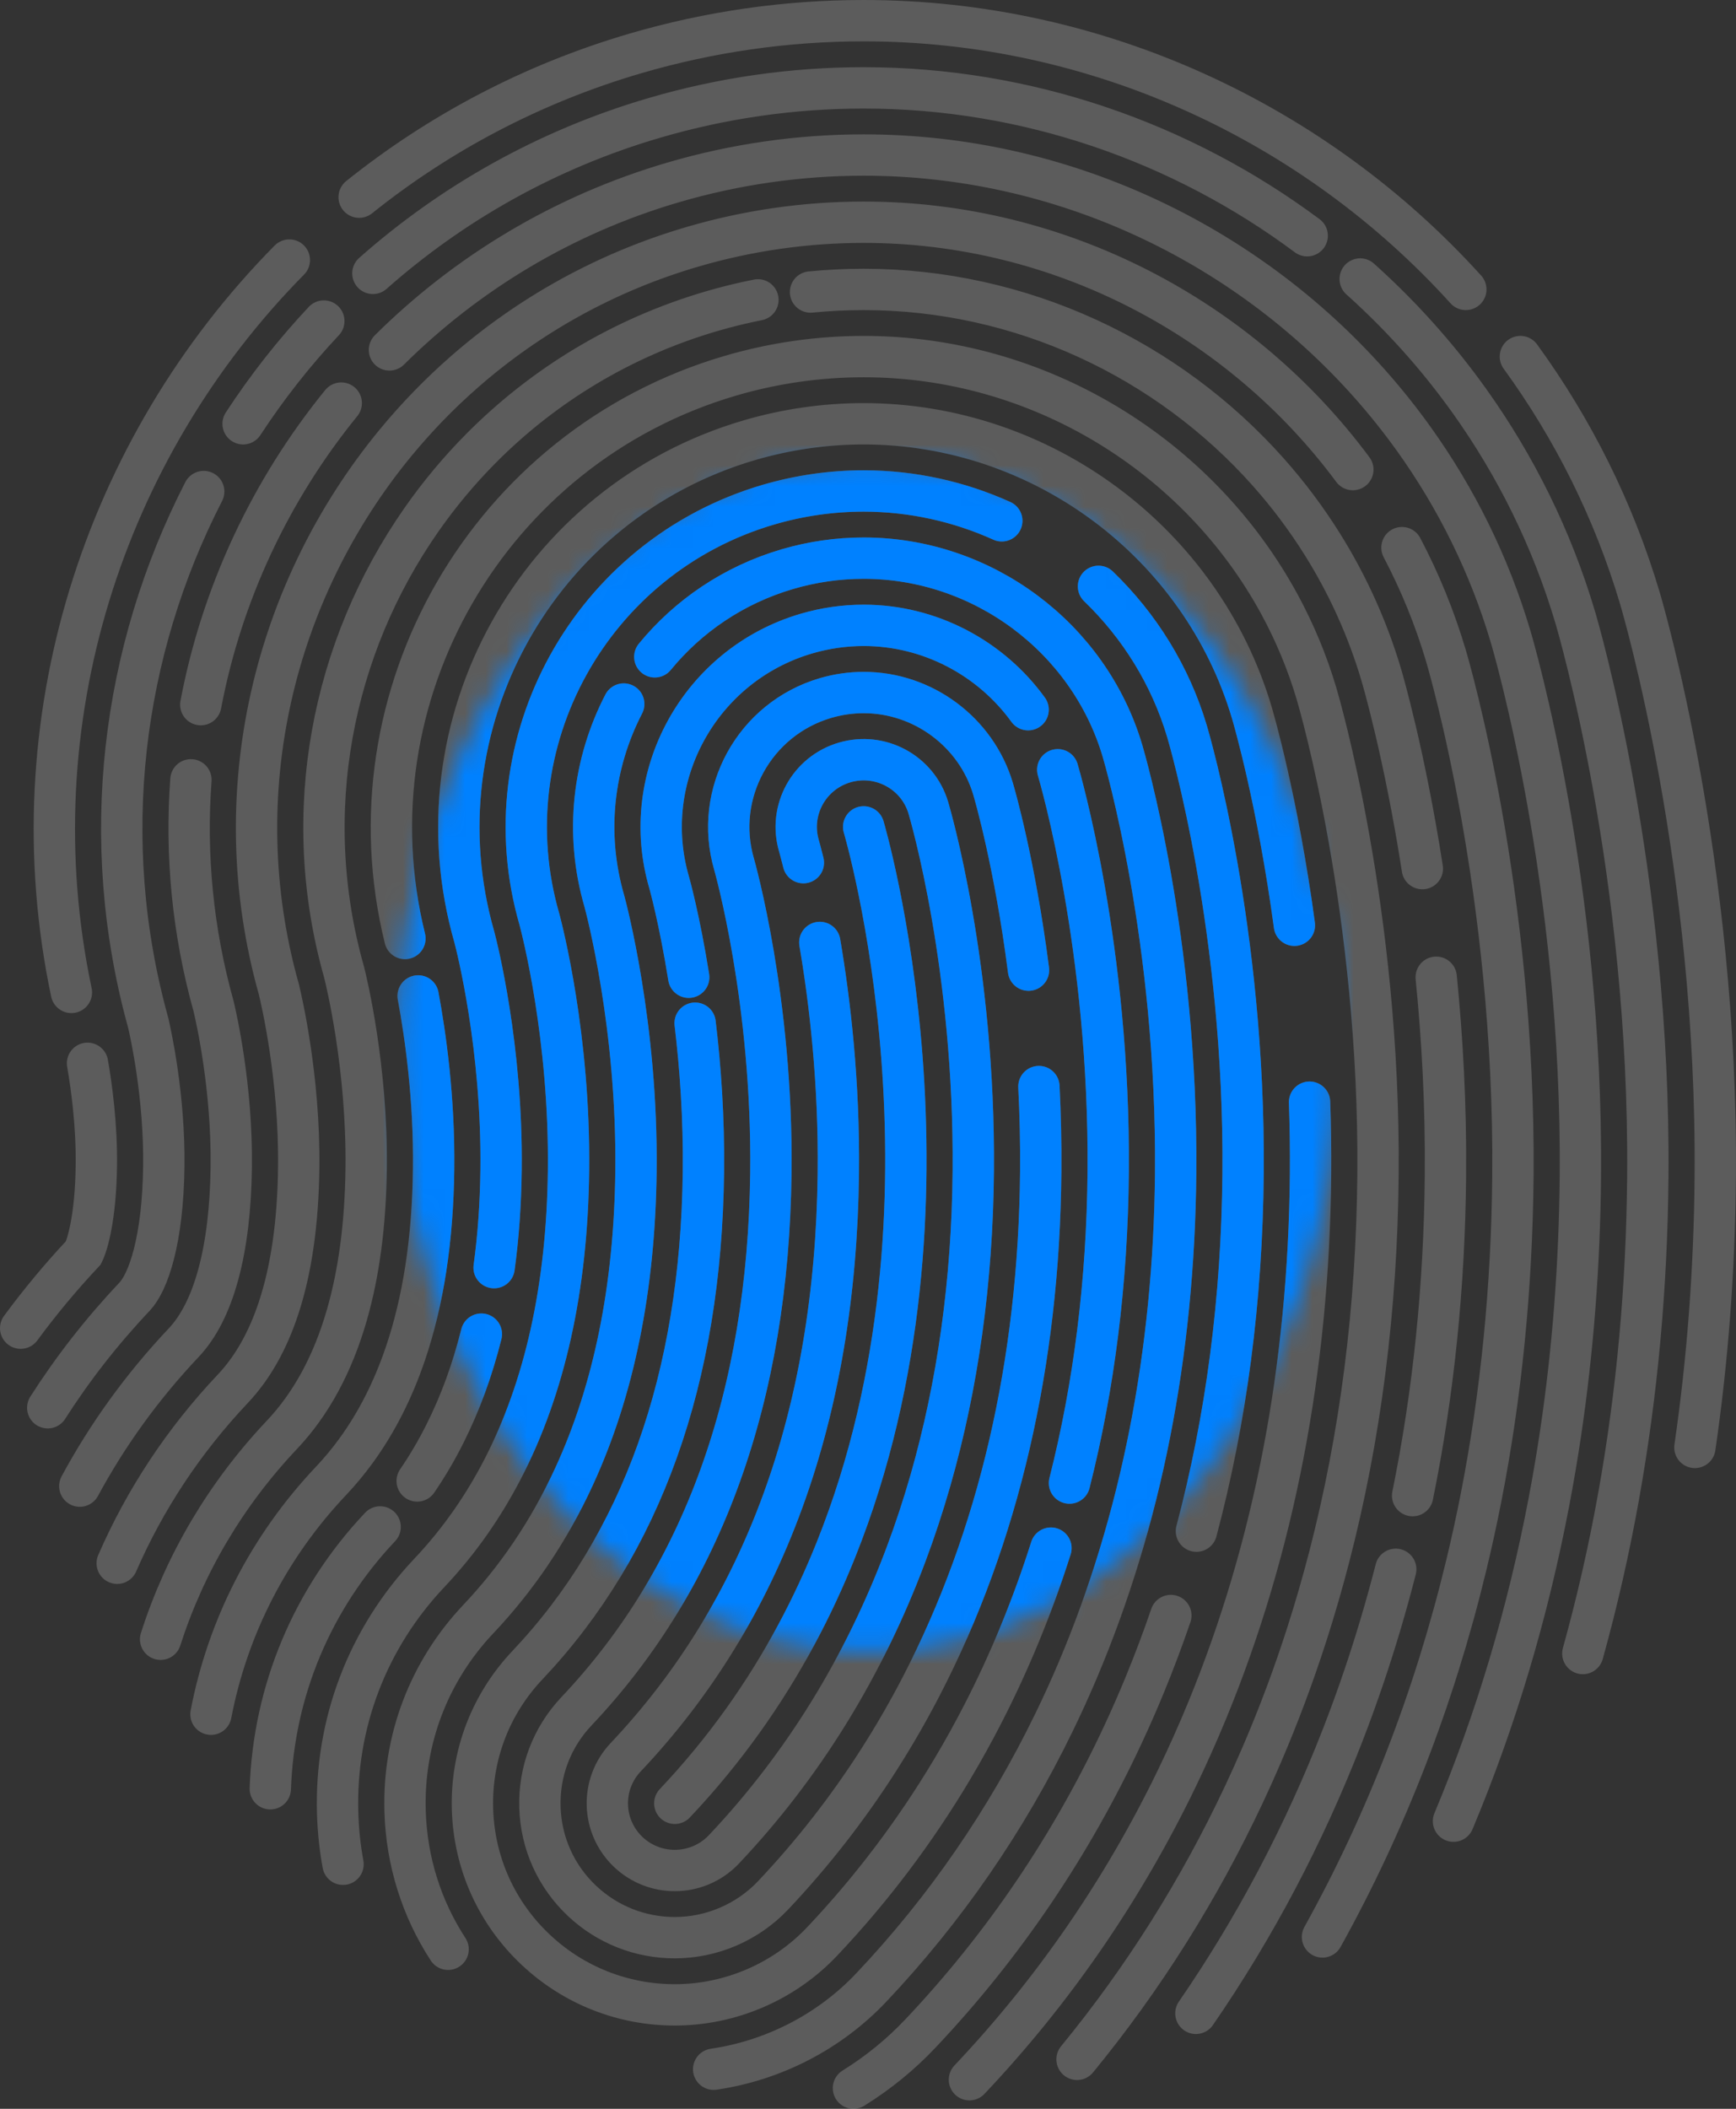 <?xml version="1.0" encoding="UTF-8" standalone="no"?>
<!-- Created with Keyshape -->
<svg xmlns="http://www.w3.org/2000/svg" width="84" height="102" viewBox="0 0 84 102">
    <rect x="0" y="0" width="84" height="102" fill="#333333" stroke="none"/>
    <defs>
        <mask id="Mask-1">
            <ellipse rx="4.923" ry="7.324" fill="#ffffff" stroke="none" stroke-width="0" fill-rule="nonzero" transform="translate(41,50) scale(4.634,3.944)"/>
        </mask>
    </defs>
    <path fill="none" stroke="#ffffff" stroke-linecap="round" stroke-opacity="0.2" stroke-width="2" d="M40.79,38.995C40.79,38.995,46.177,57.146,39.454,73.948C38.902,75.328,38.268,76.699,37.543,78.05C36.015,80.897,34.081,83.655,31.651,86.224M37.873,40.726C37.745,40.209,37.663,39.925,37.659,39.912C37.153,38.191,38.142,36.385,39.87,35.879C41.597,35.373,43.41,36.355,43.92,38.074C44.013,38.385,46.178,45.801,46.094,55.65C46.048,60.968,45.347,65.98,44.02,70.607C43.67,71.827,43.277,73.021,42.84,74.186C40.812,79.599,37.857,84.403,34.027,88.452C33.385,89.131,32.518,89.474,31.65,89.474C30.848,89.474,30.043,89.181,29.413,88.59C28.101,87.359,28.039,85.302,29.275,83.996C35.965,76.923,39.427,67.43,39.564,55.779C39.616,51.349,39.152,47.423,38.668,44.585M49.27,51.556C49.337,52.875,49.37,54.253,49.358,55.679C49.278,64.943,47.308,73.356,43.586,80.543C42.954,81.763,42.271,82.948,41.539,84.095C40.035,86.452,38.321,88.652,36.403,90.68C35.174,91.978,33.442,92.723,31.65,92.723C29.98,92.723,28.391,92.095,27.175,90.955C25.906,89.765,25.178,88.153,25.126,86.418C25.073,84.683,25.703,83.031,26.899,81.767C33.01,75.308,36.173,66.552,36.3,55.741C36.399,47.41,34.542,40.88,34.524,40.816C33.516,37.389,35.5,33.771,38.949,32.762C39.55,32.586,40.17,32.497,40.793,32.497C43.664,32.497,46.237,34.412,47.051,37.154C47.114,37.367,48.104,40.752,48.767,45.925M32.325,46.268C31.881,43.483,31.393,41.738,31.384,41.706C29.877,36.58,32.855,31.158,38.028,29.644C38.928,29.381,39.858,29.247,40.793,29.247C43.989,29.247,46.94,30.829,48.748,33.327M49.852,73.881C48.961,76.691,47.857,79.375,46.548,81.918C46.08,82.828,45.585,83.72,45.064,84.593C43.274,87.594,41.176,90.374,38.779,92.908C36.936,94.856,34.338,95.973,31.65,95.973C29.145,95.973,26.761,95.031,24.937,93.32C23.033,91.536,21.942,89.119,21.863,86.516C21.785,83.913,22.729,81.436,24.522,79.54C30.055,73.692,32.919,65.672,33.036,55.703C33.068,53.055,32.887,50.59,32.635,48.49M50.181,36.232C50.285,36.583,52.715,44.907,52.622,55.706C52.576,60.992,51.944,66.022,50.749,70.734M20.682,93.284C19.397,91.312,18.673,89.023,18.601,86.613C18.496,83.143,19.755,79.84,22.146,77.312C23.07,76.335,23.911,75.287,24.668,74.17C25.462,72.998,26.165,71.749,26.774,70.425C28.701,66.242,29.706,61.306,29.773,55.665C29.856,48.628,28.326,42.894,28.244,42.592C27.28,39.287,27.707,35.9,29.181,33.053M30.684,30.77C32.292,28.809,34.489,27.293,37.108,26.526C38.306,26.175,39.546,25.997,40.793,25.997C46.536,25.997,51.684,29.828,53.311,35.311C53.42,35.679,55.983,44.445,55.886,55.734C55.81,64.48,54.203,72.574,51.158,79.764C50.79,80.633,50.402,81.488,49.992,82.329C47.693,87.055,44.737,91.35,41.156,95.136C39.132,97.275,36.425,98.662,33.532,99.086M15.598,89.172C15.45,88.366,15.363,87.544,15.338,86.711C15.207,82.373,16.781,78.244,19.77,75.084C20.501,74.311,21.174,73.484,21.787,72.605C22.341,71.811,22.846,70.973,23.303,70.094C25.367,66.119,26.443,61.278,26.509,55.627C26.585,49.161,25.22,43.912,25.1,43.465C22.627,34.916,27.594,25.924,36.187,23.409C37.684,22.97,39.234,22.748,40.793,22.748C43.142,22.748,45.412,23.261,47.474,24.191M55.654,77.14C55.268,78.268,54.85,79.377,54.402,80.468C54.068,81.279,53.718,82.08,53.35,82.869C50.852,88.234,47.566,93.099,43.531,97.364C42.566,98.385,41.476,99.268,40.296,100M52.153,27.361C54.126,29.263,55.632,31.663,56.441,34.391C56.556,34.778,59.251,44.002,59.149,55.762C59.097,61.848,58.335,67.64,56.892,73.06M22.908,60.314C23.113,58.821,23.225,57.246,23.245,55.589C23.315,49.651,22.07,44.773,21.953,44.329C19.009,34.081,24.975,23.303,35.266,20.291C37.062,19.765,38.922,19.498,40.792,19.498C49.408,19.498,57.13,25.243,59.572,33.47C59.648,33.728,60.818,37.73,61.633,43.754M12.079,85.52C12.244,80.789,14.105,76.334,17.394,72.856M19.186,70.632C19.678,69.914,20.126,69.153,20.529,68.349C21.266,66.882,21.854,65.274,22.292,63.53M62.366,52.311C62.406,53.443,62.423,54.604,62.413,55.79C62.332,65.174,60.635,73.903,57.417,81.72C56.948,82.86,56.446,83.981,55.913,85.081C53.322,90.425,49.975,95.293,45.908,99.593M9.208,81.915C10.013,77.713,12,73.818,15.017,70.629C15.444,70.177,15.844,69.697,16.216,69.187C17.211,67.825,18.01,66.255,18.613,64.483C19.483,61.921,19.942,58.937,19.981,55.551C20.022,52.135,19.587,49.075,19.232,47.171M18.593,44.393C15.705,32.691,22.625,20.604,34.346,17.173C36.441,16.559,38.61,16.248,40.793,16.248C49.252,16.248,56.974,20.997,60.906,28.223C61.645,29.582,62.251,31.029,62.702,32.549C62.828,32.974,65.787,43.099,65.677,55.818C65.621,62.309,64.823,68.506,63.311,74.33C62.986,75.582,62.628,76.817,62.238,78.034C61.596,80.035,60.865,81.986,60.048,83.886C59.772,84.528,59.486,85.165,59.189,85.795C57.022,90.409,54.324,94.697,51.115,98.608M38.219,13.125C39.073,13.041,39.932,12.999,40.792,12.999C48.413,12.999,55.51,16.37,60.374,21.842C61.339,22.927,62.215,24.095,62.991,25.335C64.2,27.268,65.164,29.379,65.832,31.628C65.907,31.883,66.962,35.486,67.823,41.014M6.771,78.288C7.941,74.641,9.927,71.271,12.641,68.401C14.047,66.915,15.094,64.988,15.774,62.639C16.37,60.583,16.686,58.204,16.717,55.513C16.775,50.632,15.763,46.472,15.65,46.025C13.457,38.285,15.076,30.32,19.387,24.148C20.246,22.917,21.213,21.758,22.277,20.685C25.279,17.662,29.062,15.333,33.425,14.055C34.167,13.838,34.917,13.654,35.674,13.504M68.494,46.268C68.786,49.199,68.971,52.434,68.941,55.846C68.895,61.215,68.36,66.393,67.353,71.342M66.536,74.905C66.085,76.666,65.572,78.395,64.998,80.091C64.667,81.067,64.316,82.033,63.945,82.986C62.087,87.757,59.721,92.238,56.866,96.383M4.671,74.613C6.009,71.538,7.889,68.685,10.265,66.173C11.211,65.173,11.948,63.873,12.475,62.282C13.095,60.41,13.422,58.136,13.454,55.474C13.505,51.12,12.606,47.31,12.494,46.855C9.824,37.364,12.25,27.571,18.134,20.425C19.149,19.193,20.266,18.04,21.478,16.98C24.581,14.266,28.304,12.167,32.505,10.938C35.198,10.149,37.987,9.749,40.793,9.749C50.266,9.749,59.019,14.38,64.46,21.713M66.837,25.488C67.704,27.136,68.42,28.881,68.962,30.707C69.1,31.169,72.323,42.191,72.205,55.874C72.158,61.263,71.638,66.472,70.659,71.462C70.445,72.549,70.21,73.625,69.953,74.692C68.407,81.109,66.075,87.135,62.991,92.688M2.861,70.882C4.206,68.39,5.889,66.059,7.889,63.944C9.347,62.404,10.142,59.462,10.19,55.437C10.235,51.604,9.47,48.238,9.335,47.673C8.314,44.016,7.973,40.32,8.238,36.719M8.715,33.083C9.73,27.729,12.085,22.706,15.512,18.497M17.844,15.925C21.566,12.233,26.225,9.388,31.584,7.82C34.576,6.944,37.675,6.499,40.792,6.499C50.322,6.499,59.196,10.717,65.277,17.562C66.032,18.412,66.745,19.303,67.41,20.231C69.458,23.09,71.059,26.305,72.092,29.786C72.235,30.268,75.591,41.743,75.469,55.902C75.432,60.17,75.109,64.331,74.506,68.367C74.341,69.465,74.157,70.553,73.951,71.632C72.922,77.039,71.376,82.206,69.33,87.088M10.763,19.498C11.914,17.736,13.221,16.072,14.669,14.529M17.043,12.223C20.866,8.839,25.466,6.223,30.663,4.702C33.955,3.738,37.363,3.25,40.793,3.25C48.691,3.25,56.179,5.883,62.252,10.402M1.31,67.091C2.524,65.191,3.928,63.392,5.513,61.717C6.168,61.024,6.884,59.001,6.926,55.399C6.966,52.037,6.298,49.017,6.173,48.48C3.706,39.584,4.905,30.471,8.857,22.776M64.815,12.495C65.916,13.482,66.957,14.535,67.931,15.651C68.693,16.523,69.414,17.434,70.091,18.381C72.335,21.519,74.089,25.046,75.222,28.865C75.371,29.366,78.859,41.294,78.733,55.93C78.687,61.245,78.212,66.402,77.32,71.369C76.856,73.959,76.278,76.496,75.588,78.979M0,63.242C0.931,61.977,1.943,60.76,3.035,59.597C3.224,59.221,3.632,57.898,3.662,55.361C3.685,53.426,3.437,51.589,3.235,50.431M72.567,16.247C75.105,19.735,77.085,23.673,78.353,27.944C78.507,28.463,82.127,40.835,81.996,55.958C81.958,60.421,81.627,64.777,81.011,69.01M2.455,47.002C-0.305,33.923,4.018,20.67,13.001,11.579M16.378,8.537C20.234,5.45,24.735,3.05,29.742,1.585C33.333,0.533,37.051,0,40.792,0C52.1,0,62.638,4.948,69.927,12.999" transform="translate(1,1)"/>
    <path fill="none" stroke="#0081ff" stroke-linecap="round" stroke-opacity="1" stroke-width="2" d="M40.79,38.995C40.79,38.995,46.177,57.146,39.454,73.948C38.902,75.328,38.268,76.699,37.543,78.05C36.015,80.897,34.081,83.655,31.651,86.224M37.873,40.726C37.745,40.209,37.663,39.925,37.659,39.912C37.153,38.191,38.142,36.385,39.87,35.879C41.597,35.373,43.41,36.355,43.92,38.074C44.013,38.385,46.178,45.801,46.094,55.65C46.048,60.968,45.347,65.98,44.02,70.607C43.67,71.827,43.277,73.021,42.84,74.186C40.812,79.599,37.857,84.403,34.027,88.452C33.385,89.131,32.518,89.474,31.65,89.474C30.848,89.474,30.043,89.181,29.413,88.59C28.101,87.359,28.039,85.302,29.275,83.996C35.965,76.923,39.427,67.43,39.564,55.779C39.616,51.349,39.152,47.423,38.668,44.585M49.27,51.556C49.337,52.875,49.37,54.253,49.358,55.679C49.278,64.943,47.308,73.356,43.586,80.543C42.954,81.763,42.271,82.948,41.539,84.095C40.035,86.452,38.321,88.652,36.403,90.68C35.174,91.978,33.442,92.723,31.65,92.723C29.98,92.723,28.391,92.095,27.175,90.955C25.906,89.765,25.178,88.153,25.126,86.418C25.073,84.683,25.703,83.031,26.899,81.767C33.01,75.308,36.173,66.552,36.3,55.741C36.399,47.41,34.542,40.88,34.524,40.816C33.516,37.389,35.5,33.771,38.949,32.762C39.55,32.586,40.17,32.497,40.793,32.497C43.664,32.497,46.237,34.412,47.051,37.154C47.114,37.367,48.104,40.752,48.767,45.925M32.325,46.268C31.881,43.483,31.393,41.738,31.384,41.706C29.877,36.58,32.855,31.158,38.028,29.644C38.928,29.381,39.858,29.247,40.793,29.247C43.989,29.247,46.94,30.829,48.748,33.327M49.852,73.881C48.961,76.691,47.857,79.375,46.548,81.918C46.08,82.828,45.585,83.72,45.064,84.593C43.274,87.594,41.176,90.374,38.779,92.908C36.936,94.856,34.338,95.973,31.65,95.973C29.145,95.973,26.761,95.031,24.937,93.32C23.033,91.536,21.942,89.119,21.863,86.516C21.785,83.913,22.729,81.436,24.522,79.54C30.055,73.692,32.919,65.672,33.036,55.703C33.068,53.055,32.887,50.59,32.635,48.49M50.181,36.232C50.285,36.583,52.715,44.907,52.622,55.706C52.576,60.992,51.944,66.022,50.749,70.734M20.682,93.284C19.397,91.312,18.673,89.023,18.601,86.613C18.496,83.143,19.755,79.84,22.146,77.312C23.07,76.335,23.911,75.287,24.668,74.17C25.462,72.998,26.165,71.749,26.774,70.425C28.701,66.242,29.706,61.306,29.773,55.665C29.856,48.628,28.326,42.894,28.244,42.592C27.28,39.287,27.707,35.9,29.181,33.053M30.684,30.77C32.292,28.809,34.489,27.293,37.108,26.526C38.306,26.175,39.546,25.997,40.793,25.997C46.536,25.997,51.684,29.828,53.311,35.311C53.42,35.679,55.983,44.445,55.886,55.734C55.81,64.48,54.203,72.574,51.158,79.764C50.79,80.633,50.402,81.488,49.992,82.329C47.693,87.055,44.737,91.35,41.156,95.136C39.132,97.275,36.425,98.662,33.532,99.086M15.598,89.172C15.45,88.366,15.363,87.544,15.338,86.711C15.207,82.373,16.781,78.244,19.77,75.084C20.501,74.311,21.174,73.484,21.787,72.605C22.341,71.811,22.846,70.973,23.303,70.094C25.367,66.119,26.443,61.278,26.509,55.627C26.585,49.161,25.22,43.912,25.1,43.465C22.627,34.916,27.594,25.924,36.187,23.409C37.684,22.97,39.234,22.748,40.793,22.748C43.142,22.748,45.412,23.261,47.474,24.191M55.654,77.14C55.268,78.268,54.85,79.377,54.402,80.468C54.068,81.279,53.718,82.08,53.35,82.869C50.852,88.234,47.566,93.099,43.531,97.364C42.566,98.385,41.476,99.268,40.296,100M52.153,27.361C54.126,29.263,55.632,31.663,56.441,34.391C56.556,34.778,59.251,44.002,59.149,55.762C59.097,61.848,58.335,67.64,56.892,73.06M22.908,60.314C23.113,58.821,23.225,57.246,23.245,55.589C23.315,49.651,22.07,44.773,21.953,44.329C19.009,34.081,24.975,23.303,35.266,20.291C37.062,19.765,38.922,19.498,40.792,19.498C49.408,19.498,57.13,25.243,59.572,33.47C59.648,33.728,60.818,37.73,61.633,43.754M12.079,85.52C12.244,80.789,14.105,76.334,17.394,72.856M19.186,70.632C19.678,69.914,20.126,69.153,20.529,68.349C21.266,66.882,21.854,65.274,22.292,63.53M62.366,52.311C62.406,53.443,62.423,54.604,62.413,55.79C62.332,65.174,60.635,73.903,57.417,81.72C56.948,82.86,56.446,83.981,55.913,85.081C53.322,90.425,49.975,95.293,45.908,99.593M9.208,81.915C10.013,77.713,12,73.818,15.017,70.629C15.444,70.177,15.844,69.697,16.216,69.187C17.211,67.825,18.01,66.255,18.613,64.483C19.483,61.921,19.942,58.937,19.981,55.551C20.022,52.135,19.587,49.075,19.232,47.171M18.593,44.393C15.705,32.691,22.625,20.604,34.346,17.173C36.441,16.559,38.61,16.248,40.793,16.248C49.252,16.248,56.974,20.997,60.906,28.223C61.645,29.582,62.251,31.029,62.702,32.549C62.828,32.974,65.787,43.099,65.677,55.818C65.621,62.309,64.823,68.506,63.311,74.33C62.986,75.582,62.628,76.817,62.238,78.034C61.596,80.035,60.865,81.986,60.048,83.886C59.772,84.528,59.486,85.165,59.189,85.795C57.022,90.409,54.324,94.697,51.115,98.608M38.219,13.125C39.073,13.041,39.932,12.999,40.792,12.999C48.413,12.999,55.51,16.37,60.374,21.842C61.339,22.927,62.215,24.095,62.991,25.335C64.2,27.268,65.164,29.379,65.832,31.628C65.907,31.883,66.962,35.486,67.823,41.014M6.771,78.288C7.941,74.641,9.927,71.271,12.641,68.401C14.047,66.915,15.094,64.988,15.774,62.639C16.37,60.583,16.686,58.204,16.717,55.513C16.775,50.632,15.763,46.472,15.65,46.025C13.457,38.285,15.076,30.32,19.387,24.148C20.246,22.917,21.213,21.758,22.277,20.685C25.279,17.662,29.062,15.333,33.425,14.055C34.167,13.838,34.917,13.654,35.674,13.504M68.494,46.268C68.786,49.199,68.971,52.434,68.941,55.846C68.895,61.215,68.36,66.393,67.353,71.342M66.536,74.905C66.085,76.666,65.572,78.395,64.998,80.091C64.667,81.067,64.316,82.033,63.945,82.986C62.087,87.757,59.721,92.238,56.866,96.383M4.671,74.613C6.009,71.538,7.889,68.685,10.265,66.173C11.211,65.173,11.948,63.873,12.475,62.282C13.095,60.41,13.422,58.136,13.454,55.474C13.505,51.12,12.606,47.31,12.494,46.855C9.824,37.364,12.25,27.571,18.134,20.425C19.149,19.193,20.266,18.04,21.478,16.98C24.581,14.266,28.304,12.167,32.505,10.938C35.198,10.149,37.987,9.749,40.793,9.749C50.266,9.749,59.019,14.38,64.46,21.713M66.837,25.488C67.704,27.136,68.42,28.881,68.962,30.707C69.1,31.169,72.323,42.191,72.205,55.874C72.158,61.263,71.638,66.472,70.659,71.462C70.445,72.549,70.21,73.625,69.953,74.692C68.407,81.109,66.075,87.135,62.991,92.688M2.861,70.882C4.206,68.39,5.889,66.059,7.889,63.944C9.347,62.404,10.142,59.462,10.19,55.437C10.235,51.604,9.47,48.238,9.335,47.673C8.314,44.016,7.973,40.32,8.238,36.719M8.715,33.083C9.73,27.729,12.085,22.706,15.512,18.497M17.844,15.925C21.566,12.233,26.225,9.388,31.584,7.82C34.576,6.944,37.675,6.499,40.792,6.499C50.322,6.499,59.196,10.717,65.277,17.562C66.032,18.412,66.745,19.303,67.41,20.231C69.458,23.09,71.059,26.305,72.092,29.786C72.235,30.268,75.591,41.743,75.469,55.902C75.432,60.17,75.109,64.331,74.506,68.367C74.341,69.465,74.157,70.553,73.951,71.632C72.922,77.039,71.376,82.206,69.33,87.088M10.763,19.498C11.914,17.736,13.221,16.072,14.669,14.529M17.043,12.223C20.866,8.839,25.466,6.223,30.663,4.702C33.955,3.738,37.363,3.25,40.793,3.25C48.691,3.25,56.179,5.883,62.252,10.402M1.31,67.091C2.524,65.191,3.928,63.392,5.513,61.717C6.168,61.024,6.884,59.001,6.926,55.399C6.966,52.037,6.298,49.017,6.173,48.48C3.706,39.584,4.905,30.471,8.857,22.776M64.815,12.495C65.916,13.482,66.957,14.535,67.931,15.651C68.693,16.523,69.414,17.434,70.091,18.381C72.335,21.519,74.089,25.046,75.222,28.865C75.371,29.366,78.859,41.294,78.733,55.93C78.687,61.245,78.212,66.402,77.32,71.369C76.856,73.959,76.278,76.496,75.588,78.979M0,63.242C0.931,61.977,1.943,60.76,3.035,59.597C3.224,59.221,3.632,57.898,3.662,55.361C3.685,53.426,3.437,51.589,3.235,50.431M72.567,16.247C75.105,19.735,77.085,23.673,78.353,27.944C78.507,28.463,82.127,40.835,81.996,55.958C81.958,60.421,81.627,64.777,81.011,69.01M2.455,47.002C-0.305,33.923,4.018,20.67,13.001,11.579M16.378,8.537C20.234,5.45,24.735,3.05,29.742,1.585C33.333,0.533,37.051,0,40.792,0C52.1,0,62.638,4.948,69.927,12.999" mask="url(#Mask-1)" transform="translate(1,1)"/>
</svg>
